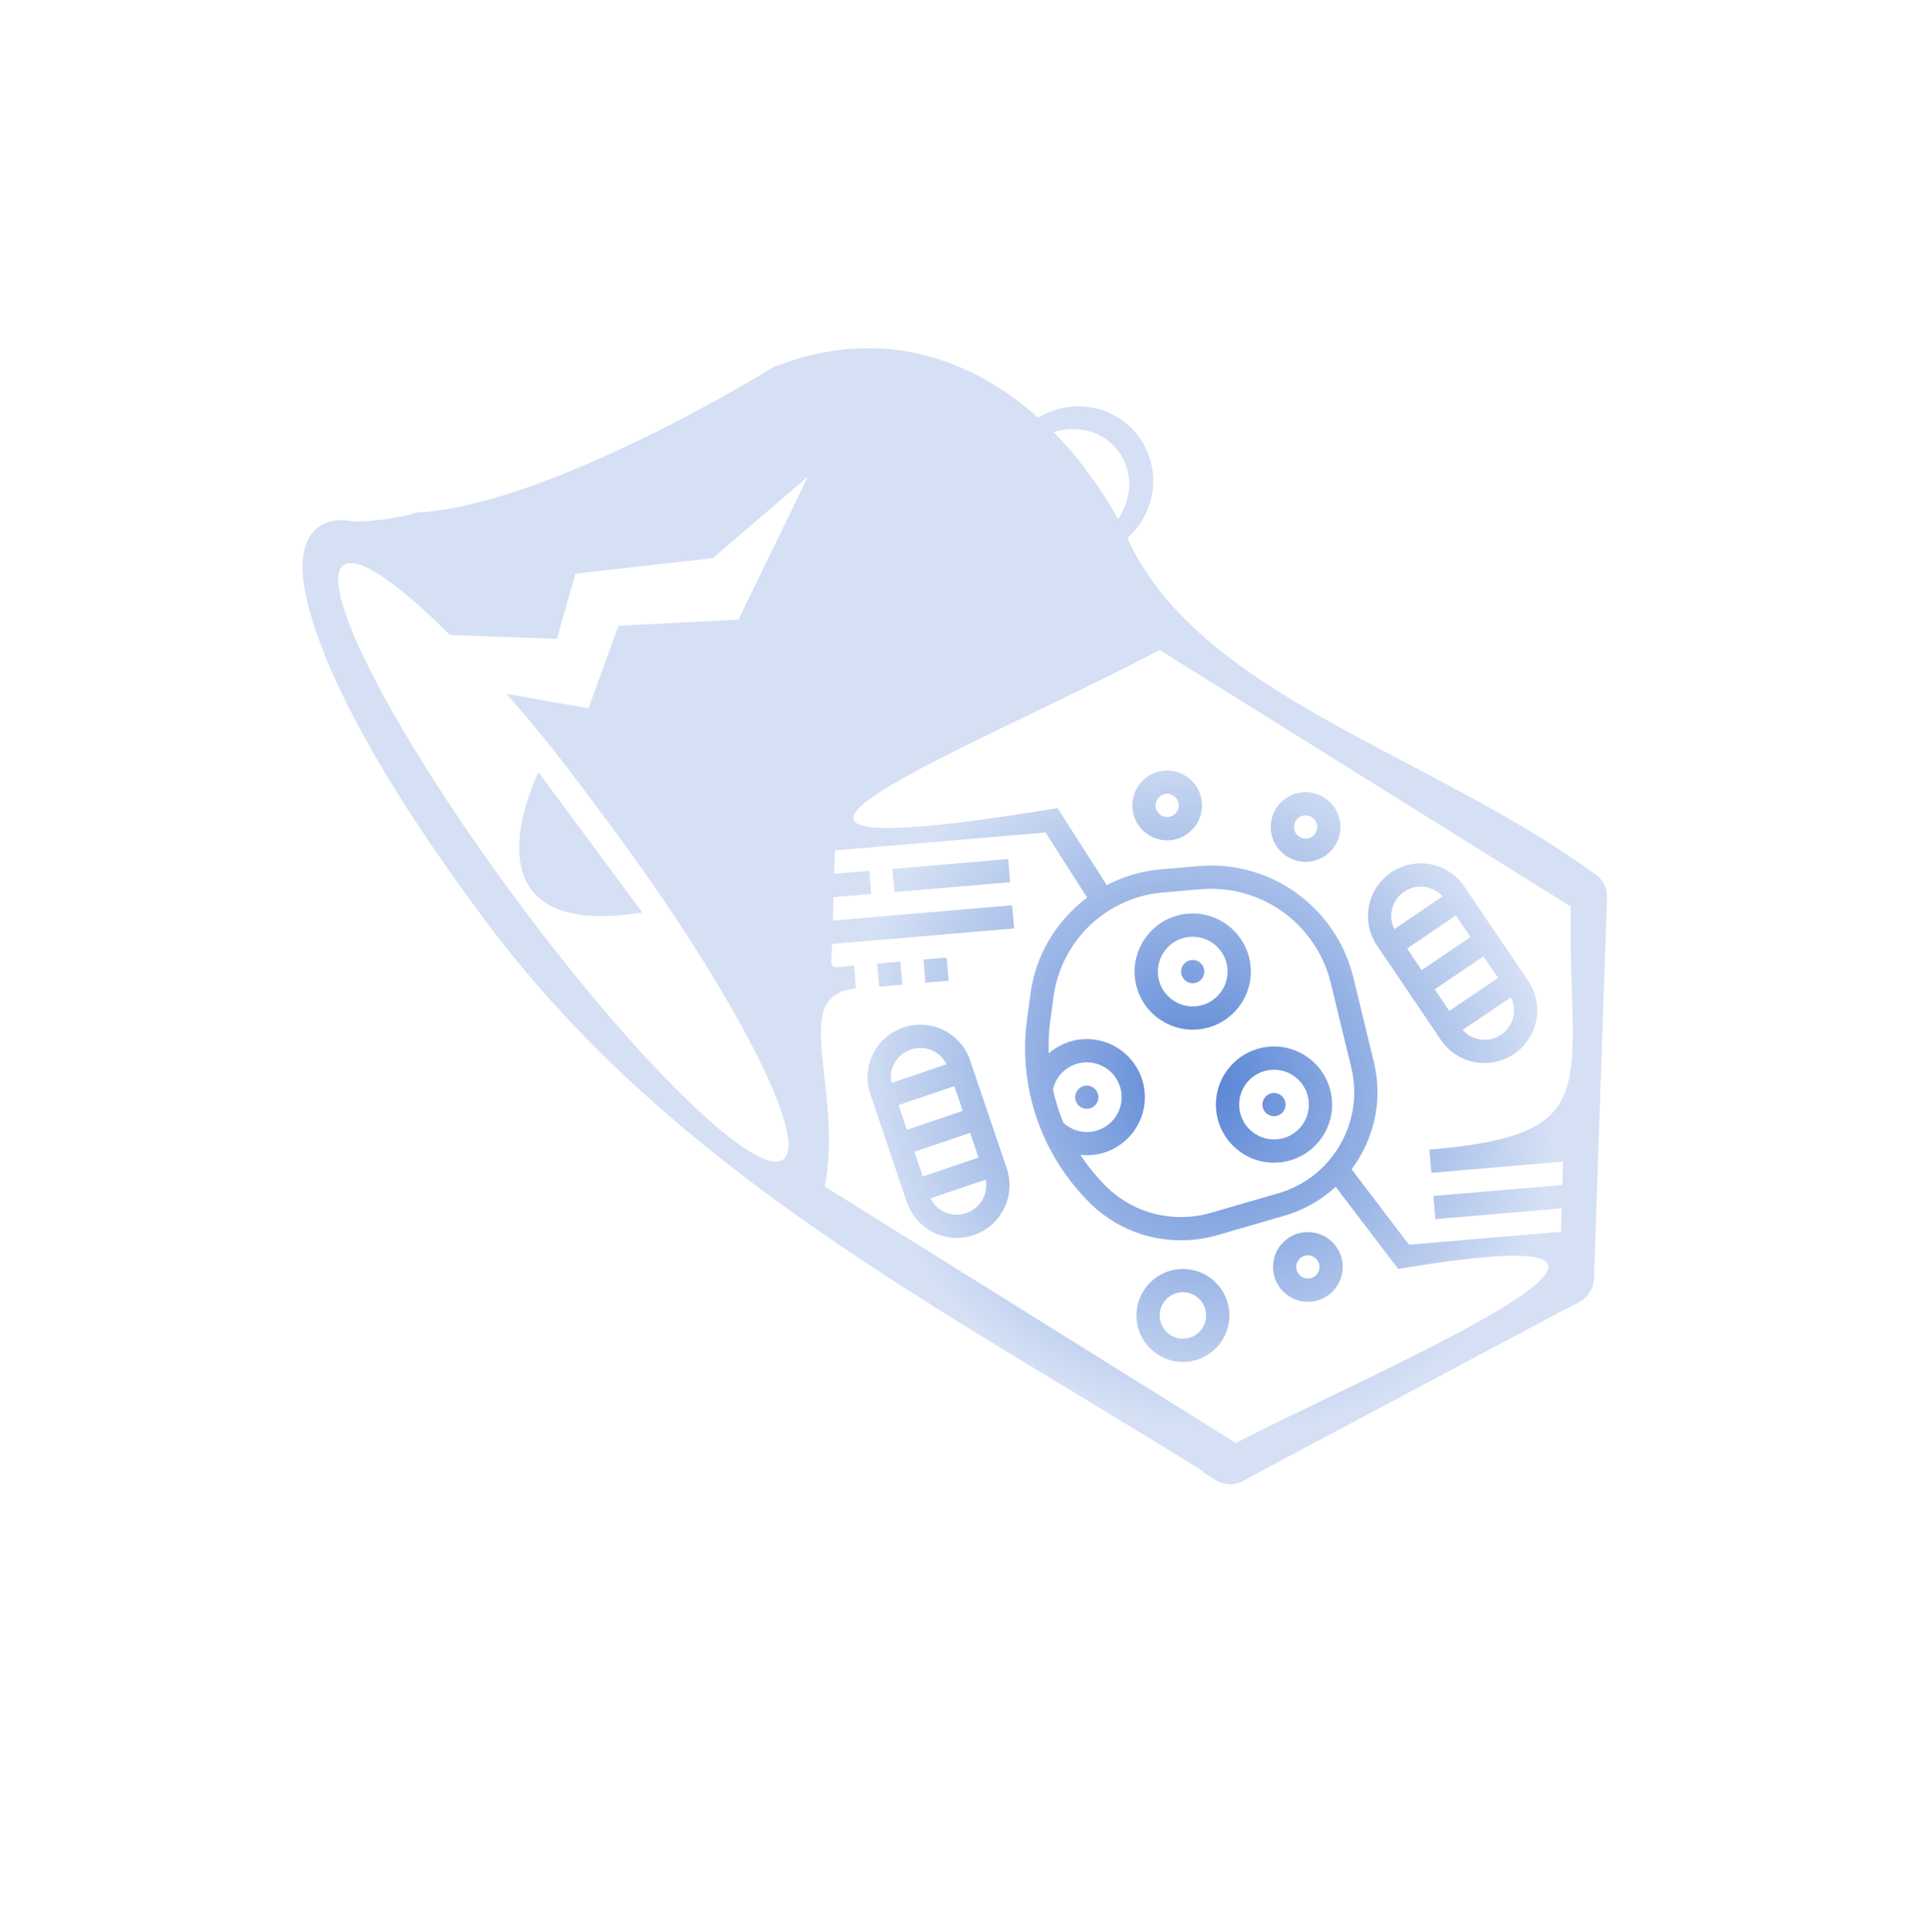 <?xml version="1.0" encoding="UTF-8" standalone="no"?>
<!-- Created with Inkscape (http://www.inkscape.org/) -->

<svg
   width="512"
   height="513"
   viewBox="0 0 135.467 135.731"
   version="1.1"
   id="svg5"
   inkscape:version="1.2.1 (9c6d41e410, 2022-07-14, custom)"
   sodipodi:docname="inactive.svg"
   xmlns:inkscape="http://www.inkscape.org/namespaces/inkscape"
   xmlns:sodipodi="http://sodipodi.sourceforge.net/DTD/sodipodi-0.dtd"
   xmlns:xlink="http://www.w3.org/1999/xlink"
   xmlns="http://www.w3.org/2000/svg"
   xmlns:svg="http://www.w3.org/2000/svg">
  <sodipodi:namedview
     id="namedview7"
     pagecolor="#24283b"
     bordercolor="#1a1b26"
     borderopacity="0.247"
     inkscape:showpageshadow="true"
     inkscape:pageopacity="0"
     inkscape:pagecheckerboard="false"
     inkscape:deskcolor="#1f2335"
     inkscape:document-units="px"
     showgrid="false"
     shape-rendering="auto"
     borderlayer="true"
     inkscape:zoom="1.2230981"
     inkscape:cx="331.94394"
     inkscape:cy="233.42363"
     inkscape:window-width="1667"
     inkscape:window-height="893"
     inkscape:window-x="0"
     inkscape:window-y="0"
     inkscape:window-maximized="1"
     inkscape:current-layer="g2816" />
  <defs
     id="defs2">
    <linearGradient
       inkscape:collect="always"
       id="linearGradient17417">
      <stop
         style="stop-color:#5784d5;stop-opacity:1;"
         offset="0"
         id="stop17413" />
      <stop
         style="stop-color:#5784d5;stop-opacity:0.246;"
         offset="1"
         id="stop17415" />
    </linearGradient>
    <radialGradient
       inkscape:collect="always"
       xlink:href="#linearGradient17417"
       id="radialGradient18145"
       gradientUnits="userSpaceOnUse"
       gradientTransform="matrix(0.087,-0.462,0.507,0.095,32.03,106.559)"
       cx="78.359"
       cy="84.397"
       fx="78.359"
       fy="84.397"
       r="42.515" />
    <radialGradient
       inkscape:collect="always"
       xlink:href="#linearGradient17417"
       id="radialGradient18149"
       gradientUnits="userSpaceOnUse"
       gradientTransform="matrix(0.087,-0.462,0.507,0.095,32.03,106.559)"
       cx="78.359"
       cy="84.397"
       fx="78.359"
       fy="84.397"
       r="42.515" />
    <radialGradient
       inkscape:collect="always"
       xlink:href="#linearGradient17417"
       id="radialGradient18151"
       gradientUnits="userSpaceOnUse"
       gradientTransform="matrix(0.087,-0.462,0.507,0.095,32.03,106.559)"
       cx="78.359"
       cy="84.397"
       fx="78.359"
       fy="84.397"
       r="42.515" />
    <radialGradient
       inkscape:collect="always"
       xlink:href="#linearGradient17417"
       id="radialGradient18153"
       gradientUnits="userSpaceOnUse"
       gradientTransform="matrix(0.087,-0.462,0.507,0.095,32.03,106.559)"
       cx="78.359"
       cy="84.397"
       fx="78.359"
       fy="84.397"
       r="42.515" />
    <radialGradient
       inkscape:collect="always"
       xlink:href="#linearGradient17417"
       id="radialGradient18155"
       gradientUnits="userSpaceOnUse"
       gradientTransform="matrix(0.087,-0.462,0.507,0.095,32.03,106.559)"
       cx="78.359"
       cy="84.397"
       fx="78.359"
       fy="84.397"
       r="42.515" />
    <radialGradient
       inkscape:collect="always"
       xlink:href="#linearGradient17417"
       id="radialGradient18157"
       gradientUnits="userSpaceOnUse"
       gradientTransform="matrix(0.087,-0.462,0.507,0.095,32.03,106.559)"
       cx="78.359"
       cy="84.397"
       fx="78.359"
       fy="84.397"
       r="42.515" />
    <radialGradient
       inkscape:collect="always"
       xlink:href="#linearGradient17417"
       id="radialGradient18159"
       gradientUnits="userSpaceOnUse"
       gradientTransform="matrix(0.087,-0.462,0.507,0.095,32.03,106.559)"
       cx="78.359"
       cy="84.397"
       fx="78.359"
       fy="84.397"
       r="42.515" />
    <radialGradient
       inkscape:collect="always"
       xlink:href="#linearGradient17417"
       id="radialGradient18161"
       gradientUnits="userSpaceOnUse"
       gradientTransform="matrix(0.087,-0.462,0.507,0.095,32.03,106.559)"
       cx="78.359"
       cy="84.397"
       fx="78.359"
       fy="84.397"
       r="42.515" />
    <radialGradient
       inkscape:collect="always"
       xlink:href="#linearGradient17417"
       id="radialGradient18163"
       gradientUnits="userSpaceOnUse"
       gradientTransform="matrix(0.087,-0.462,0.507,0.095,32.03,106.559)"
       cx="78.359"
       cy="84.397"
       fx="78.359"
       fy="84.397"
       r="42.515" />
    <radialGradient
       inkscape:collect="always"
       xlink:href="#linearGradient17417"
       id="radialGradient18165"
       gradientUnits="userSpaceOnUse"
       gradientTransform="matrix(0.087,-0.462,0.507,0.095,32.03,106.559)"
       cx="78.359"
       cy="84.397"
       fx="78.359"
       fy="84.397"
       r="42.515" />
    <radialGradient
       inkscape:collect="always"
       xlink:href="#linearGradient17417"
       id="radialGradient18167"
       gradientUnits="userSpaceOnUse"
       gradientTransform="matrix(0.087,-0.462,0.507,0.095,32.03,106.559)"
       cx="78.359"
       cy="84.397"
       fx="78.359"
       fy="84.397"
       r="42.515" />
    <radialGradient
       inkscape:collect="always"
       xlink:href="#linearGradient17417"
       id="radialGradient18169"
       gradientUnits="userSpaceOnUse"
       gradientTransform="matrix(0.087,-0.462,0.507,0.095,32.03,106.559)"
       cx="78.359"
       cy="84.397"
       fx="78.359"
       fy="84.397"
       r="42.515" />
    <radialGradient
       inkscape:collect="always"
       xlink:href="#linearGradient17417"
       id="radialGradient18171"
       gradientUnits="userSpaceOnUse"
       gradientTransform="matrix(0.087,-0.462,0.507,0.095,32.03,106.559)"
       cx="78.359"
       cy="84.397"
       fx="78.359"
       fy="84.397"
       r="42.515" />
    <radialGradient
       inkscape:collect="always"
       xlink:href="#linearGradient17417"
       id="radialGradient18173"
       gradientUnits="userSpaceOnUse"
       gradientTransform="matrix(0.087,-0.462,0.507,0.095,32.03,106.559)"
       cx="78.359"
       cy="84.397"
       fx="78.359"
       fy="84.397"
       r="42.515" />
    <radialGradient
       inkscape:collect="always"
       xlink:href="#linearGradient17417"
       id="radialGradient18175"
       gradientUnits="userSpaceOnUse"
       gradientTransform="matrix(0.087,-0.462,0.507,0.095,32.03,106.559)"
       cx="78.359"
       cy="84.397"
       fx="78.359"
       fy="84.397"
       r="42.515" />
  </defs>
  <g
     inkscape:label="Layer 1"
     inkscape:groupmode="layer"
     id="layer1">
    <g
       id="g1723"
       transform="translate(0.287,-11.693)">
      <g
         id="g2392"
         transform="matrix(1.112,0,0,1.112,-2.547,-5.381)">
        <g
           id="g2816"
           transform="matrix(1.033,0.329,-0.329,1.033,22.53,-26.358)"
           style="fill:#5784d5;fill-opacity:1">
          <g
             id="g18802"
             transform="matrix(0.946,0.241,-0.241,0.946,21.303,-12.54)">
            <path
               id="path1868"
               style="fill:url(#radialGradient18145);fill-opacity:1;stroke-width:0.196"
               d="m 44.414,50.33 c -2.491,0.818 -5.006,2.428 -7.17,5.33 0,0 -6.96,14.119 -13.482,18.652 0,0 -0.819,1.056 -2.864,2.432 9.83e-4,4.08e-4 -2.812,0.837 -1.409,3.573 0,0 1.988,5.201 20.389,12.403 l 0.45,0.178 c 17.474,6.733 34.958,5.128 53.562,5.128 l 0.029,0.051 0.888,-1.13e-4 c 0.578,0 1.114,-0.309 1.405,-0.814 l 0.501,-0.867 -0.007,-0.012 10.433,-18.059 0.014,4.6e-5 0.441,-0.765 c 0.295,-0.511 0.295,-1.141 -3.2e-4,-1.653 L 96.214,56.205 C 95.922,55.7 95.387,55.391 94.809,55.391 82.708,54.5 69.15,58.859 60.561,53.152 c 0.659,-2.236 -0.447,-4.635 -2.639,-5.5 -2.189,-0.864 -4.635,0.134 -5.681,2.217 -2.213,-0.377 -5.004,-0.466 -7.827,0.461 z m 10.853,-1.387 c 0.681,-0.195 1.414,-0.179 2.108,0.095 1.391,0.549 2.19,1.956 2.118,3.455 -1.36,-0.777 -2.476,-1.218 -2.937,-1.379 -0.439,-0.195 -1.559,-0.637 -3.084,-0.997 0.486,-0.572 1.115,-0.978 1.796,-1.173 z m -12.829,11.187 1.001,9.447 -5.886,4.099 1.092,5.135 -4.616,1.855 c 3.095,0.904 5.845,1.955 9.523,3.406 11.335,4.473 19.938,9.595 19.214,11.429 -0.725,1.838 -10.504,-0.3 -21.84,-4.774 C 29.588,86.252 20.985,81.135 21.71,79.298 l 5.39e-4,2.78e-4 c 0.381,-0.966 3.283,-0.828 7.601,0.174 l 5.538,-3.187 -1.122,-3.886 6.471,-5.133 z m 23.295,-2.327 28.921,7.4e-5 c 5.587,9.228 9.07,10.39 0.535,16.781 l 0.832,1.111 6.313,-4.727 0.703,1.206 -6.185,4.631 0.832,1.11 6.057,-4.535 0.704,1.206 -7.29,5.459 -5.29,-2.008 c 0.157,-1.826 -0.328,-3.704 -1.487,-5.251 -0.234,-0.312 -0.492,-0.608 -0.77,-0.879 l -3.715,-3.642 c -1.672,-1.638 -3.972,-2.548 -6.312,-2.496 -1.83,0.042 -3.573,0.644 -5.039,1.742 l -1.811,1.356 c -0.91,0.681 -1.672,1.539 -2.247,2.513 l -4.924,-2.344 c -19.159,16.811 -6.396,0.029 0.174,-11.234 z m -0.014,12.848 4.164,1.981 c -0.834,2.143 -0.785,4.547 0.165,6.652 l 0.64,1.417 c 0.387,0.859 0.871,1.678 1.437,2.434 1.717,2.293 4.184,3.972 6.948,4.728 l 0.235,0.064 c 2.33,0.638 4.775,0.174 6.709,-1.274 0.409,-0.306 0.79,-0.654 1.129,-1.034 l 2.803,-3.129 c 0.806,-0.9 1.359,-1.952 1.665,-3.062 l 5.761,2.186 c 16.744,-14.83 1.289,7.07 -2.722,13.946 l -28.921,-7.5e-5 c -2.258,-5.716 -7.962,-8.557 -4.684,-11.012 l -0.832,-1.111 c -1.311,1.032 -0.989,0.973 -1.787,-0.395 l 8.73,-6.537 -0.832,-1.111 -8.602,6.441 -0.704,-1.206 1.811,-1.356 -0.832,-1.111 -1.683,1.261 -0.704,-1.207 z m 11.928,-3.181 c 0.632,-0.191 1.292,-0.297 1.966,-0.312 1.968,-0.044 3.903,0.721 5.309,2.098 l 3.715,3.642 c 0.227,0.222 0.438,0.465 0.629,0.72 1.786,2.385 1.639,5.727 -0.35,7.946 l -2.804,3.128 c -0.28,0.312 -0.591,0.597 -0.927,0.849 -1.588,1.189 -3.597,1.572 -5.512,1.048 l -0.235,-0.065 c -0.607,-0.166 -1.198,-0.382 -1.767,-0.645 0.202,-0.097 0.398,-0.211 0.581,-0.348 1.531,-1.146 1.844,-3.325 0.698,-4.856 -1.146,-1.531 -3.325,-1.843 -4.856,-0.697 -0.607,0.454 -1.023,1.078 -1.233,1.764 C 72.521,81.227 72.207,80.693 71.954,80.13 L 71.313,78.713 c -0.834,-1.847 -0.85,-3.972 -0.045,-5.831 0.498,-1.149 1.291,-2.154 2.293,-2.904 l 1.811,-1.356 c 0.694,-0.519 1.461,-0.907 2.274,-1.153 z M 38.131,83.621 c 0,0 1.053,11.339 9.692,3.825 z m 37.347,-2.827 c 0.193,-0.068 0.393,-0.107 0.593,-0.116 0.668,-0.032 1.34,0.256 1.77,0.83 0.688,0.919 0.5,2.226 -0.419,2.913 -0.465,0.348 -1.048,0.474 -1.617,0.372 -0.571,-0.406 -1.104,-0.863 -1.593,-1.365 -0.291,-0.849 -0.011,-1.794 0.716,-2.339 0.172,-0.129 0.358,-0.227 0.551,-0.295 z"
               sodipodi:nodetypes="ccccccccccccccccccccscccccccccccccssscccccccccccccccccccscccccccccsccsccsccccccccccccccccccscccsccscccsssccccccsccsssssccssss" />
            <path
               d="m 78.125,72.629 c 0.23,0.307 0.167,0.742 -0.139,0.971 -0.307,0.23 -0.742,0.167 -0.971,-0.139 -0.23,-0.307 -0.167,-0.742 0.139,-0.971 0.307,-0.23 0.741,-0.167 0.971,0.139"
               id="path943"
               style="fill:url(#radialGradient18149);fill-opacity:1;stroke-width:0.079" />
            <path
               d="m 80.346,70.965 c -1.146,-1.531 -3.325,-1.844 -4.856,-0.697 -1.531,1.146 -1.844,3.325 -0.697,4.856 1.146,1.531 3.325,1.844 4.856,0.697 1.531,-1.146 1.844,-3.325 0.697,-4.856 z m -1.529,3.745 c -0.919,0.688 -2.226,0.5 -2.913,-0.418 -0.688,-0.919 -0.5,-2.226 0.418,-2.913 0.919,-0.688 2.226,-0.5 2.913,0.418 0.688,0.919 0.5,2.226 -0.418,2.913 z"
               id="path945"
               style="fill:url(#radialGradient18151);fill-opacity:1;stroke-width:0.079" />
            <path
               d="m 86.446,76.798 c 0.23,0.307 0.167,0.742 -0.139,0.971 -0.307,0.23 -0.742,0.167 -0.971,-0.139 -0.23,-0.307 -0.167,-0.742 0.139,-0.971 0.307,-0.23 0.741,-0.167 0.971,0.139"
               id="path947"
               style="fill:url(#radialGradient18153);fill-opacity:1;stroke-width:0.079" />
            <path
               d="m 83.812,74.437 c -1.531,1.146 -1.844,3.325 -0.697,4.856 1.146,1.531 3.325,1.844 4.856,0.697 1.531,-1.146 1.844,-3.325 0.697,-4.856 -1.146,-1.531 -3.325,-1.844 -4.856,-0.697 z m 3.327,4.442 c -0.919,0.688 -2.226,0.5 -2.913,-0.418 -0.688,-0.919 -0.5,-2.226 0.418,-2.913 0.919,-0.688 2.226,-0.5 2.913,0.418 0.688,0.919 0.5,2.226 -0.418,2.913 z"
               id="path949"
               style="fill:url(#radialGradient18155);fill-opacity:1;stroke-width:0.079" />
            <path
               d="m 76.73,82.34 c 0.23,0.307 0.167,0.742 -0.139,0.971 -0.307,0.23 -0.742,0.167 -0.971,-0.139 -0.23,-0.307 -0.167,-0.742 0.139,-0.971 0.307,-0.23 0.741,-0.167 0.971,0.139"
               id="path951"
               style="fill:url(#radialGradient18157);fill-opacity:1;stroke-width:0.079" />
            <path
               d="m 59.113,77.332 5.553,-4.158 0.832,1.111 -5.553,4.158 z"
               id="path955"
               style="fill:url(#radialGradient18159);fill-opacity:1;stroke-width:0.079" />
            <path
               d="m 61.329,82.606 1.111,-0.832 0.832,1.111 -1.111,0.832 z"
               id="path961"
               style="fill:url(#radialGradient18161);fill-opacity:1;stroke-width:0.079" />
            <path
               d="m 63.55,80.942 1.111,-0.832 0.832,1.111 -1.111,0.832 z"
               id="path963"
               style="fill:url(#radialGradient18163);fill-opacity:1;stroke-width:0.079" />
            <path
               d="m 72.274,67.102 c 0.919,-0.688 1.106,-1.995 0.418,-2.913 -0.688,-0.919 -1.995,-1.106 -2.913,-0.418 -0.919,0.688 -1.106,1.995 -0.418,2.913 0.688,0.919 1.995,1.106 2.913,0.418 z m -1.663,-2.221 c 0.306,-0.229 0.742,-0.166 0.971,0.139 0.229,0.306 0.167,0.742 -0.139,0.971 -0.306,0.229 -0.742,0.166 -0.971,-0.139 -0.229,-0.306 -0.167,-0.742 0.139,-0.971 z"
               id="path971"
               style="fill:url(#radialGradient18165);fill-opacity:1;stroke-width:0.079" />
            <path
               d="m 79.966,63.819 c 0.919,-0.688 1.106,-1.995 0.418,-2.913 -0.688,-0.919 -1.995,-1.106 -2.913,-0.418 -0.919,0.688 -1.106,1.995 -0.418,2.913 0.688,0.919 1.995,1.106 2.913,0.418 z m -1.663,-2.221 c 0.306,-0.229 0.742,-0.166 0.971,0.139 0.229,0.306 0.167,0.742 -0.139,0.971 -0.306,0.229 -0.742,0.166 -0.971,-0.139 -0.229,-0.306 -0.167,-0.742 0.139,-0.971 z"
               id="path973"
               style="fill:url(#radialGradient18167);fill-opacity:1;stroke-width:0.079" />
            <path
               d="m 96.514,64.656 c -0.302,-0.784 -0.891,-1.404 -1.66,-1.745 l -6.213,-2.759 c -0.767,-0.341 -1.622,-0.363 -2.407,-0.061 -1.619,0.624 -2.43,2.447 -1.806,4.067 0.302,0.784 0.891,1.404 1.66,1.745 l 6.213,2.759 c 0.767,0.341 1.622,0.363 2.407,0.061 1.619,-0.624 2.43,-2.447 1.806,-4.067 z m -2.305,2.772 c -0.363,0.14 -0.752,0.148 -1.119,0.042 l 1.409,-3.173 c 0.326,0.201 0.58,0.495 0.72,0.858 0.348,0.904 -0.105,1.925 -1.01,2.273 z m -5.08,-5.542 1.422,0.632 -1.428,3.216 -1.422,-0.632 z m 2.69,1.194 1.422,0.632 -1.428,3.216 L 90.391,66.296 Z M 86.733,61.386 c 0.363,-0.14 0.752,-0.148 1.119,-0.042 l -1.409,3.173 c -0.326,-0.201 -0.58,-0.495 -0.72,-0.858 -0.348,-0.904 0.105,-1.925 1.01,-2.273 z"
               id="path975"
               style="fill:url(#radialGradient18169);fill-opacity:1;stroke-width:0.079" />
            <path
               d="m 69.105,84.581 c -0.65,-0.533 -1.469,-0.78 -2.305,-0.697 -1.726,0.172 -2.991,1.717 -2.819,3.443 0.083,0.837 0.487,1.59 1.137,2.123 l 5.26,4.307 c 0.65,0.532 1.469,0.779 2.305,0.696 1.726,-0.172 2.991,-1.717 2.819,-3.443 -0.083,-0.837 -0.487,-1.59 -1.137,-2.123 z m 1.263,7.374 -1.204,-0.986 2.229,-2.722 1.204,0.986 z m -1.252,-5.573 1.204,0.986 -2.229,2.722 -1.204,-0.986 z M 66.937,85.265 c 0.386,-0.039 0.764,0.056 1.09,0.257 l -2.2,2.686 c -0.26,-0.28 -0.427,-0.631 -0.466,-1.018 -0.096,-0.965 0.611,-1.829 1.575,-1.925 z m 5.61,7.807 c -0.386,0.039 -0.764,-0.056 -1.09,-0.257 l 2.2,-2.686 c 0.26,0.28 0.427,0.631 0.466,1.018 0.096,0.965 -0.611,1.829 -1.575,1.925 z"
               id="path981"
               style="fill:url(#radialGradient18171);fill-opacity:1;stroke-width:0.079" />
            <path
               d="m 86.276,88.55 c -1.225,0.917 -1.475,2.66 -0.558,3.885 0.917,1.225 2.66,1.475 3.885,0.558 1.225,-0.917 1.475,-2.66 0.558,-3.885 -0.917,-1.225 -2.66,-1.475 -3.885,-0.558 z m 2.495,3.332 c -0.613,0.459 -1.484,0.334 -1.942,-0.279 -0.459,-0.613 -0.334,-1.484 0.279,-1.942 0.613,-0.459 1.484,-0.334 1.942,0.279 0.459,0.613 0.334,1.484 -0.279,1.942 z"
               id="path983"
               style="fill:url(#radialGradient18173);fill-opacity:1;stroke-width:0.079" />
            <path
               d="m 91.489,82.7 c -0.919,0.688 -1.106,1.995 -0.418,2.913 0.688,0.919 1.995,1.106 2.913,0.418 0.919,-0.688 1.106,-1.995 0.418,-2.913 -0.688,-0.919 -1.995,-1.106 -2.913,-0.418 z m 1.663,2.221 c -0.306,0.229 -0.742,0.166 -0.971,-0.139 -0.229,-0.306 -0.167,-0.742 0.139,-0.971 0.306,-0.229 0.742,-0.166 0.971,0.139 0.229,0.306 0.167,0.742 -0.139,0.971 z"
               id="path985"
               style="fill:url(#radialGradient18175);fill-opacity:1;stroke-width:0.079" />
            <g
               id="g18194"
               transform="matrix(-1.36,-0.091,-0.091,1.36,171.663,-83.669)" />
          </g>
        </g>
      </g>
    </g>
  </g>
</svg>
